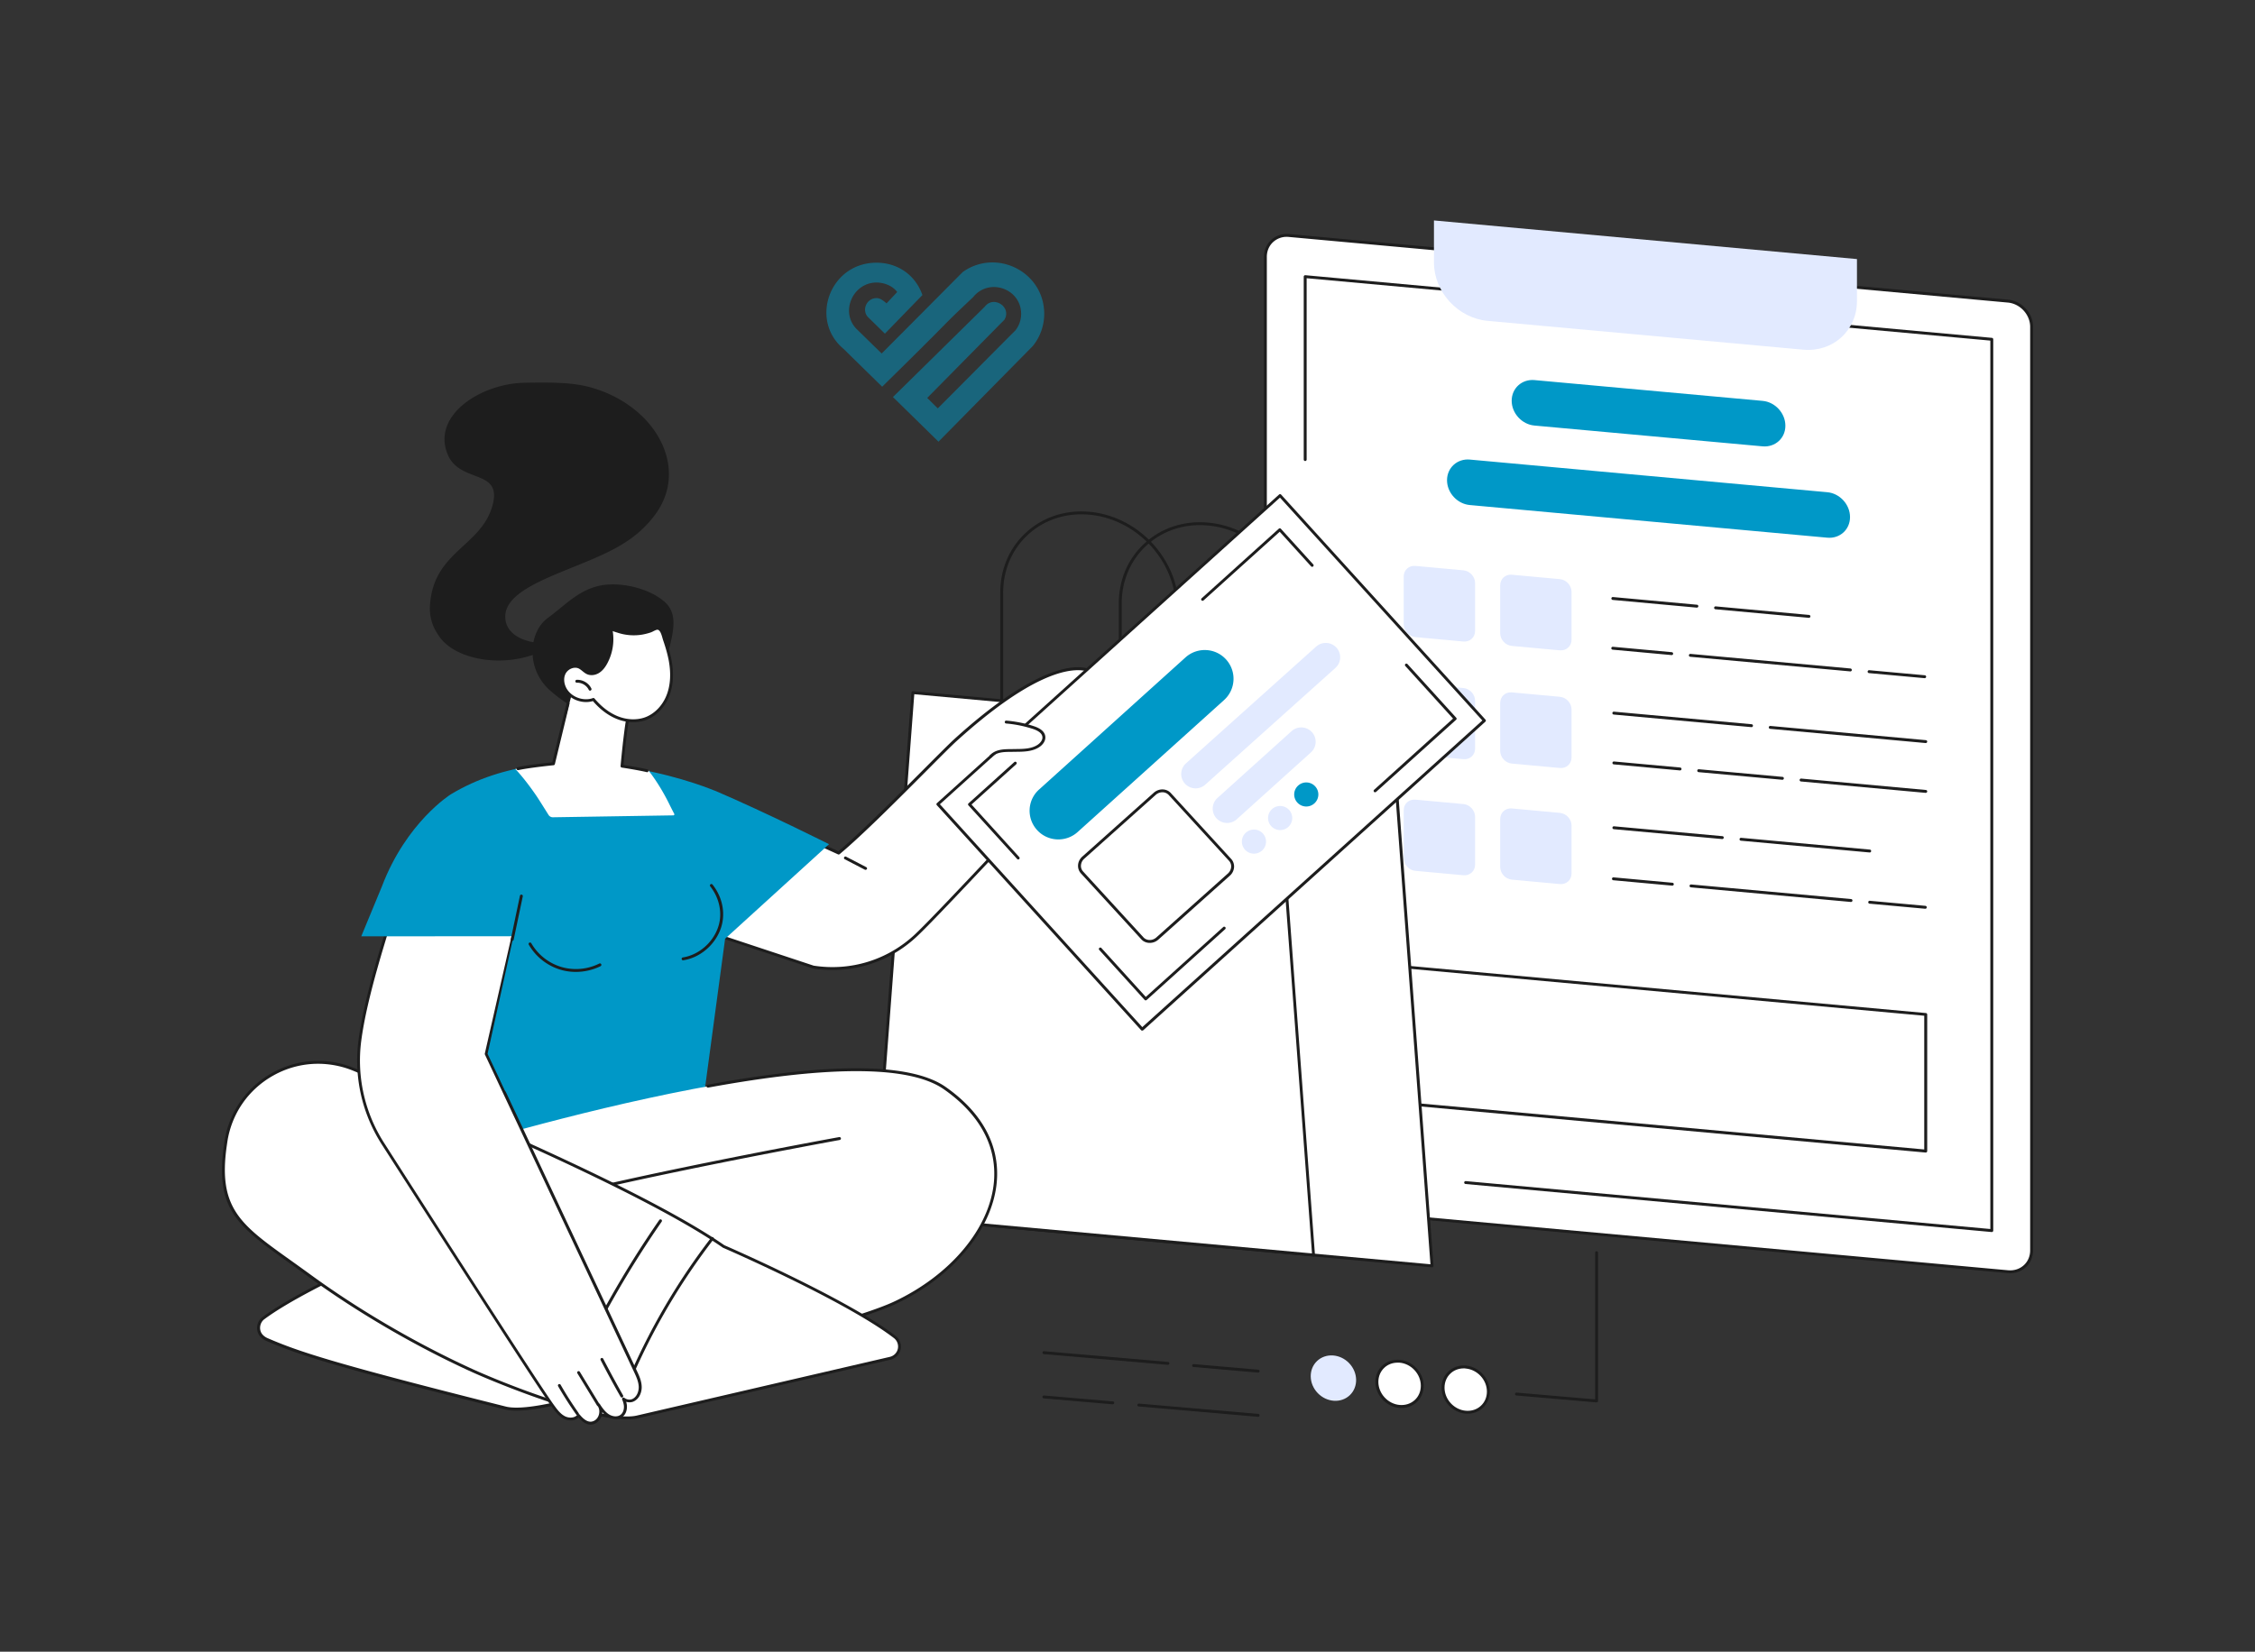 <svg xmlns="http://www.w3.org/2000/svg" width="404" height="296" fill="none"><rect width="100%" height="100%" fill="#333333" stroke="none"/><path fill="#fff" d="m359.755 227.901-128.807-11.757c-2.342-.212-4.235-2.276-4.235-4.611V46.038c0-2.335 1.893-4.045 4.235-3.832l128.807 11.757c2.342.212 4.235 2.276 4.235 4.61V224.07c0 2.323-1.905 4.044-4.235 3.832Z"/><path fill="#1D1D1D" d="M360.146 228.172c-.142 0-.272-.012-.414-.023l-128.807-11.757c-2.461-.224-4.472-2.406-4.472-4.871V46.038c0-1.203.473-2.288 1.313-3.054.852-.779 1.988-1.144 3.194-1.038l128.807 11.757c2.461.224 4.472 2.406 4.472 4.87v165.495c0 1.203-.473 2.288-1.325 3.055-.745.684-1.715 1.049-2.768 1.049Zm-129.6-185.73a3.58 3.58 0 0 0-2.437.92c-.745.671-1.147 1.626-1.147 2.676v165.495c0 2.193 1.798 4.151 3.998 4.351l128.807 11.758c1.065.094 2.059-.224 2.804-.897.745-.672 1.147-1.627 1.147-2.677V58.573c0-2.193-1.798-4.15-3.998-4.351L230.925 42.465c-.13-.012-.248-.024-.379-.024Z"/><path fill="#1D1D1D" d="M356.844 220.79h-.023l-94.263-8.608a.264.264 0 0 1-.237-.283.263.263 0 0 1 .284-.236l93.979 8.585V61.038l-122.489-11.18v32.5c0 .142-.119.26-.261.26a.263.263 0 0 1-.26-.26V49.577a.28.28 0 0 1 .083-.189.321.321 0 0 1 .201-.07l123.01 11.226c.13.012.237.13.237.26V220.53a.281.281 0 0 1-.083.189.242.242 0 0 1-.178.07Z"/><path fill="#E2EAFF" d="M323.059 62.665 266.522 57.5c-5.312-.483-9.618-5.177-9.618-10.471v-7.524l75.784 6.922v7.535c-.012 5.295-4.318 9.187-9.629 8.703Z"/><path fill="#0098C7" d="m315.783 79.989-40.873-3.727c-2.248-.2-4.082-2.205-4.082-4.446 0-2.24 1.834-3.903 4.082-3.702l40.873 3.726c2.247.2 4.081 2.205 4.081 4.446.012 2.24-1.834 3.903-4.081 3.703ZM327.364 96.356l-64.037-5.849c-2.247-.2-4.081-2.205-4.081-4.446 0-2.24 1.834-3.903 4.081-3.702l64.037 5.849c2.248.2 4.082 2.205 4.082 4.445.011 2.253-1.834 3.916-4.082 3.703Z"/><path fill="#1D1D1D" d="M324.087 110.719h-.024l-16.728-1.533a.262.262 0 0 1-.236-.283.264.264 0 0 1 .283-.236l16.728 1.533a.264.264 0 0 1 .237.283.267.267 0 0 1-.26.236ZM304.01 108.892h-.023l-15.06-1.38a.264.264 0 0 1-.237-.283.263.263 0 0 1 .284-.236l15.06 1.38a.264.264 0 0 1 .237.283c-.024.13-.13.236-.261.236ZM344.824 121.533h-.024l-9.961-.908a.264.264 0 0 1-.237-.283.265.265 0 0 1 .284-.236l9.961.908a.264.264 0 0 1 .237.283c-.024.142-.13.236-.26.236ZM331.504 120.319h-.024l-28.664-2.618a.264.264 0 0 1-.237-.283.263.263 0 0 1 .284-.236l28.664 2.618a.263.263 0 0 1 .237.283.25.25 0 0 1-.26.236ZM299.491 117.394h-.023l-10.553-.967a.263.263 0 0 1-.236-.283.263.263 0 0 1 .284-.236l10.552.967a.264.264 0 0 1 .237.283.25.25 0 0 1-.261.236ZM344.931 162.854h-.024l-9.961-.908a.264.264 0 0 1-.236-.283.263.263 0 0 1 .284-.236l9.961.908a.262.262 0 0 1 .236.283.257.257 0 0 1-.26.236ZM331.623 161.639h-.024l-28.664-2.618a.263.263 0 0 1-.237-.283.265.265 0 0 1 .284-.236l28.665 2.618a.263.263 0 0 1 .236.283.267.267 0 0 1-.26.236ZM299.611 158.715h-.024l-10.553-.967a.263.263 0 0 1-.236-.283.263.263 0 0 1 .284-.236l10.552.967a.263.263 0 0 1 .237.283.267.267 0 0 1-.26.236ZM345.014 133.16h-.024l-27.86-2.547a.264.264 0 0 1-.237-.283.265.265 0 0 1 .284-.236l27.86 2.548a.263.263 0 0 1 .237.283.267.267 0 0 1-.26.235ZM313.794 130.307h-.023l-24.666-2.253a.263.263 0 0 1-.237-.283.263.263 0 0 1 .284-.235l24.666 2.252a.262.262 0 0 1 .236.283.25.25 0 0 1-.26.236ZM345.014 142.087h-.023l-22.336-2.04a.263.263 0 0 1-.236-.283.264.264 0 0 1 .284-.236l22.335 2.04a.264.264 0 0 1 .237.283.267.267 0 0 1-.261.236ZM319.33 139.741h-.024l-14.988-1.368a.264.264 0 0 1-.237-.283.263.263 0 0 1 .284-.236l14.989 1.368a.262.262 0 0 1 .236.283.267.267 0 0 1-.26.236ZM300.994 138.066h-.024l-11.854-1.085a.262.262 0 0 1-.236-.283.265.265 0 0 1 .284-.236l11.854 1.085a.263.263 0 0 1 .236.283.267.267 0 0 1-.26.236ZM334.971 152.771h-.024l-23.057-2.111a.263.263 0 0 1-.237-.283.263.263 0 0 1 .284-.235l23.057 2.11a.264.264 0 0 1 .237.283.257.257 0 0 1-.26.236ZM308.565 150.366h-.023l-19.426-1.769a.263.263 0 0 1-.236-.283.263.263 0 0 1 .284-.236l19.425 1.769a.262.262 0 0 1 .236.283c-.023.13-.13.236-.26.236Z"/><path fill="#E2EAFF" d="m262.179 114.965-8.601-.79c-1.159-.106-2.094-1.132-2.094-2.288v-8.573c0-1.156.935-2.005 2.094-1.899l8.601.79c1.159.106 2.094 1.132 2.094 2.288v8.573c0 1.156-.935 2.005-2.094 1.899ZM279.462 116.545l-8.6-.79c-1.16-.106-2.094-1.132-2.094-2.288v-8.573c0-1.156.934-2.005 2.094-1.899l8.6.79c1.159.107 2.094 1.132 2.094 2.288v8.573c0 1.144-.935 1.993-2.094 1.899ZM262.179 136.05l-8.601-.79c-1.159-.107-2.094-1.133-2.094-2.288v-8.562c0-1.155.935-2.004 2.094-1.898l8.601.79c1.159.106 2.094 1.132 2.094 2.288v8.573c0 1.144-.935 1.993-2.094 1.887ZM279.462 137.63l-8.6-.79c-1.16-.106-2.094-1.132-2.094-2.288v-8.573c0-1.156.934-2.005 2.094-1.899l8.6.79c1.159.106 2.094 1.132 2.094 2.288v8.573c0 1.156-.935 2.005-2.094 1.899ZM262.179 156.851l-8.601-.79c-1.159-.106-2.094-1.132-2.094-2.287v-8.573c0-1.156.935-2.005 2.094-1.899l8.601.79c1.159.106 2.094 1.132 2.094 2.288v8.573c0 1.156-.935 2.005-2.094 1.898ZM279.462 158.432l-8.6-.791c-1.16-.106-2.094-1.132-2.094-2.287v-8.573c0-1.156.934-2.005 2.094-1.899l8.6.79c1.159.106 2.094 1.132 2.094 2.288v8.573c0 1.156-.935 2.005-2.094 1.899Z"/><path fill="#fff" d="m345.014 206.285-93.541-8.549v-24.469l93.541 8.537v24.481Z"/><path fill="#1D1D1D" d="M345.014 206.545h-.024l-93.529-8.538a.265.265 0 0 1-.236-.259v-24.481c0-.071.035-.142.082-.189a.327.327 0 0 1 .202-.071l93.529 8.538c.13.012.236.13.236.259v24.482c0 .07-.035.141-.082.188a.29.29 0 0 1-.178.071Zm-93.281-9.045 93.009 8.491v-23.962l-93.009-8.491V197.5ZM232.168 140.767a.262.262 0 0 1-.26-.26v-29.469c0-8.514-6.956-16.085-15.498-16.863-4.14-.378-8.033.872-10.955 3.537-2.898 2.642-4.495 6.357-4.495 10.46v29.47a.262.262 0 0 1-.26.259.263.263 0 0 1-.261-.259v-29.481c0-4.258 1.657-8.102 4.673-10.838 3.029-2.76 7.063-4.056 11.345-3.667 8.802.802 15.971 8.597 15.971 17.382v29.469c0 .154-.118.26-.26.26Z"/><path fill="#fff" d="m256.561 226.852-78.848-7.194 7.074-93.585 64.699 5.908 7.075 94.871Z"/><path fill="#1D1D1D" d="M256.56 227.111h-.023l-78.848-7.205a.264.264 0 0 1-.237-.283l7.075-93.585c0-.071.035-.13.094-.177a.218.218 0 0 1 .189-.059l64.7 5.908c.13.012.224.118.236.236l7.075 94.87c0 .071-.024.153-.083.201a.2.2 0 0 1-.178.094Zm-78.576-7.689 78.292 7.146-7.039-94.351-64.214-5.861-7.039 93.066Z"/><path fill="#fff" d="m235.327 224.918-78.848-7.206 7.074-93.573 64.699 5.908 7.075 94.871Z"/><path fill="#1D1D1D" d="M235.326 225.177h-.024l-78.848-7.205a.263.263 0 0 1-.236-.283l7.074-93.585c0-.071.036-.13.095-.177a.218.218 0 0 1 .189-.059l64.699 5.908c.13.012.225.118.237.236l7.074 94.87c0 .071-.023.153-.083.201-.035.07-.106.094-.177.094Zm-78.564-7.701 78.292 7.147-7.039-94.352-64.214-5.861-7.039 93.066Z"/><path fill="#1D1D1D" d="M210.932 138.833a.263.263 0 0 1-.261-.26v-29.469c0-8.514-6.956-16.085-15.497-16.863-4.141-.378-8.033.872-10.955 3.537-2.898 2.642-4.495 6.356-4.495 10.46v29.47a.263.263 0 0 1-.261.259.262.262 0 0 1-.26-.259v-29.482c0-4.257 1.656-8.1 4.673-10.837 3.029-2.76 7.063-4.056 11.345-3.667 8.802.802 15.971 8.596 15.971 17.382v29.469c0 .142-.107.26-.26.26Z"/><path fill="#0098C7" d="m76.54 195.177 27.482-3.432 22.383 2.583-.284 1.639-40.767 12.37s-10.54-7.24-8.813-13.16Z"/><path fill="#fff" d="M79.168 220.26s-23.377 9.551-31.989 15.967c-.65.483-.97 1.308-.84 2.134.142.825.745 1.391 1.479 1.71 5.205 2.24 10.564 4.21 42.707 12.264 5.678 1.427 23.648-5.083 29.256-6.757 10.292-3.078 33.396-8.762 40.435-12.04 17.048-7.96 26.039-26.58 9.027-38.502-17.012-11.923-93.541 12.5-93.541 12.5l3.466 12.724Z"/><path fill="#1D1D1D" d="M91.85 245.401a.288.288 0 0 1-.248-.165c-3.312-8.927-7.654-17.418-12.918-25.224a.265.265 0 0 1 .07-.366.267.267 0 0 1 .367.071A119.78 119.78 0 0 1 92.1 245.059a.262.262 0 0 1-.154.33c-.035 0-.059.012-.094.012ZM102.248 246.722a.267.267 0 0 1-.248-.165 186.174 186.174 0 0 0-14.385-29.375.263.263 0 0 1 .082-.354.264.264 0 0 1 .355.082 186.722 186.722 0 0 1 14.421 29.458.252.252 0 0 1-.154.33c-.011.012-.035.024-.071.024Z"/><path fill="#1D1D1D" d="M87.26 218.585a.241.241 0 0 1-.237-.165c-.06-.13.012-.283.142-.342 12.126-5.024 62.676-14.21 63.185-14.304a.272.272 0 0 1 .307.212.274.274 0 0 1-.212.307c-.509.094-51 9.268-63.079 14.268-.047.024-.083.024-.106.024Z"/><path fill="#1D1D1D" d="M92.525 252.795c-.793 0-1.48-.071-2.059-.212-31.728-7.949-37.312-9.941-42.742-12.276-.911-.389-1.49-1.073-1.633-1.899-.154-.908.213-1.851.935-2.382 8.103-6.038 29.457-14.929 31.823-15.908l-3.372-12.524a.263.263 0 0 1 .178-.318c.059-.024 6.353-2.028 15.58-4.564a.264.264 0 0 1 .32.177.263.263 0 0 1-.178.319c-8.21 2.264-14.09 4.103-15.32 4.481l3.383 12.488a.258.258 0 0 1-.153.307c-.237.094-23.436 9.61-31.93 15.931-.568.425-.852 1.168-.733 1.887.153.884.899 1.321 1.325 1.509 5.406 2.323 10.978 4.305 42.66 12.253 4.625 1.167 18.052-3.196 25.268-5.531 1.55-.507 2.887-.943 3.857-1.226 3.206-.956 7.69-2.182 12.445-3.479 10.837-2.948 23.128-6.297 27.955-8.55 10.162-4.752 17.201-13.172 17.935-21.474.556-6.356-2.532-12.087-8.944-16.58-6.045-4.245-20.265-4.351-42.246-.318a.274.274 0 0 1-.307-.213.272.272 0 0 1 .213-.306c22.122-4.057 36.472-3.915 42.636.401 6.565 4.599 9.736 10.495 9.156 17.052-.745 8.478-7.902 17.075-18.23 21.898-4.874 2.276-17.177 5.625-28.038 8.585-4.755 1.297-9.239 2.512-12.433 3.479-.958.283-2.295.719-3.845 1.226-6.838 2.241-17.733 5.767-23.506 5.767Z"/><path fill="#fff" d="M160.299 239.599c.663.507.97 1.356.793 2.17a2.183 2.183 0 0 1-1.621 1.651c-6.436 1.497-9.949 2.311-45.345 10.519-5.974 1.391-24.063-5.814-29.635-8.361-9.606-4.387-20.028-10.342-29.22-17.076-11.428-8.36-16.74-10.518-14.894-23.278.023-.189.059-.377.083-.566 1.585-10.719 12.823-17.134 22.88-13.019 20.276 8.29 52.549 22.158 66.283 31.734.012 0 21.874 9.469 30.676 16.226Z"/><path fill="#1D1D1D" d="M112.304 254.363c-7.547 0-23.636-6.604-27.919-8.561-10.115-4.623-20.513-10.696-29.268-17.099a330.176 330.176 0 0 0-3.383-2.441c-9.121-6.521-13.285-9.505-11.605-21.073l.082-.566c.77-5.201 3.833-9.67 8.412-12.276a16.86 16.86 0 0 1 14.823-.944c18.75 7.677 52.301 21.993 66.32 31.746.84.365 22.11 9.646 30.699 16.25a2.427 2.427 0 0 1 .887 2.429 2.433 2.433 0 0 1-1.822 1.839l-45.345 10.519a8.936 8.936 0 0 1-1.881.177Zm-55.318-63.726c-2.803 0-5.595.719-8.115 2.158-4.436 2.523-7.406 6.851-8.151 11.898l-.083.566c-1.632 11.262 2.449 14.187 11.404 20.578 1.077.767 2.19 1.569 3.396 2.441 8.73 6.392 19.082 12.441 29.173 17.052 6.909 3.149 23.909 9.635 29.469 8.349l45.345-10.519a1.91 1.91 0 0 0 1.431-1.45 1.916 1.916 0 0 0-.698-1.91c-8.671-6.663-30.391-16.097-30.616-16.191-.012-.012-.036-.012-.047-.024-13.96-9.717-47.499-24.033-66.237-31.71a16.648 16.648 0 0 0-6.27-1.238Z"/><path fill="#1D1D1D" d="M111.205 251.391c-.036 0-.06 0-.095-.011a.264.264 0 0 1-.154-.331 117.513 117.513 0 0 1 16.456-29.257c.083-.118.248-.129.367-.047.118.083.13.248.047.366a116.842 116.842 0 0 0-16.385 29.127.246.246 0 0 1-.236.153ZM102.047 247.842c-.036 0-.071-.012-.107-.024-.13-.059-.189-.212-.13-.342a181.834 181.834 0 0 1 16.302-28.844.267.267 0 0 1 .367-.071.265.265 0 0 1 .071.366 181.728 181.728 0 0 0-16.255 28.761.304.304 0 0 1-.248.154Z"/><path fill="#fff" d="M193.057 137.571c2.839-2.135 1.242-4.788 1.242-4.788 1.585-1.969-.509-3.998-.509-3.998 1.361-3.762-4.128-2.806-4.128-2.806.307-2.123 7.606-3.833 6.766-5-.828-1.168-7.228-4.729-25.304 11.686-2.579 2.347-14.729 15.047-20.869 20.189 0 0-27.943-12.842-34.355-14.493-6.411-1.651-14.527 3.148-14.527 3.148l23.542 24.871 20.809 6.922a21.927 21.927 0 0 0 18.432-5.731c4.921-4.623 26.547-28.22 28.901-30Z"/><path fill="#1D1D1D" d="M149.143 173.832c-1.148 0-2.307-.082-3.466-.271-.012 0-.024 0-.048-.012l-20.809-6.922c-.035-.012-.083-.035-.106-.071l-23.542-24.87a.244.244 0 0 1-.071-.212c.011-.083.059-.142.13-.189.331-.2 8.293-4.835 14.728-3.172 6.105 1.568 32.025 13.42 34.249 14.434 4.128-3.467 10.765-10.141 15.627-15.024 2.378-2.382 4.259-4.268 5.111-5.047 13.143-11.934 20.04-13.184 22.986-12.865 1.479.165 2.366.731 2.709 1.214a.579.579 0 0 1 .095.496c-.154.577-1.136 1.073-2.851 1.886-1.503.72-3.325 1.581-3.833 2.453.899-.094 2.933-.188 3.809.849.449.543.532 1.286.237 2.206.425.483 1.821 2.287.52 4.08.308.636 1.195 3.019-1.396 4.964-1.23.92-7.997 8.114-14.551 15.059-5.903 6.262-11.996 12.736-14.326 14.93-4.176 3.962-9.571 6.084-15.202 6.084Zm-3.36-.778c6.672 1.026 13.297-1.038 18.195-5.66 2.307-2.182 8.411-8.656 14.303-14.906 6.861-7.288 13.356-14.174 14.61-15.118 2.626-1.969 1.242-4.339 1.171-4.446a.247.247 0 0 1 .024-.294c1.419-1.769-.414-3.573-.485-3.644a.257.257 0 0 1-.06-.271c.296-.814.261-1.439-.082-1.852-.769-.908-2.97-.755-3.75-.613a.262.262 0 0 1-.225-.071.26.26 0 0 1-.071-.224c.189-1.262 2.354-2.288 4.259-3.196 1.1-.519 2.472-1.179 2.567-1.556 0-.024.012-.036-.012-.059-.213-.295-.946-.849-2.342-1.003-2.863-.306-9.583.932-22.584 12.736-.84.767-2.721 2.654-5.087 5.036-4.922 4.941-11.653 11.71-15.793 15.165-.083.059-.19.082-.273.035-.283-.13-28.002-12.854-34.307-14.469-5.56-1.427-12.564 2.146-14.042 2.96l23.27 24.587 20.714 6.863Z"/><path fill="#1D1D1D" d="M155.069 155.884a.413.413 0 0 1-.118-.024l-3.608-1.875a.255.255 0 0 1-.107-.353.258.258 0 0 1 .355-.106l3.608 1.875c.13.07.178.224.107.353a.287.287 0 0 1-.237.13Z"/><path fill="#fff" d="m229.331 88.812-61.308 55.302 36.611 40.328 61.308-55.303-36.611-40.327Z"/><path fill="#1D1D1D" d="M204.626 184.693h-.012a.255.255 0 0 1-.178-.082l-36.602-40.319a.26.26 0 0 1 .023-.365l61.304-55.307a.262.262 0 0 1 .367.024l36.603 40.318c.047.047.07.118.07.189 0 .07-.035.129-.082.177l-61.304 55.306a.386.386 0 0 1-.189.059Zm-36.236-40.566 36.259 39.941 60.925-54.953-36.259-39.94-60.925 54.952Z"/><path fill="#1D1D1D" d="M246.351 141.981a.234.234 0 0 1-.189-.082.26.26 0 0 1 .023-.366l14.138-12.759-8.554-9.423a.26.26 0 0 1 .024-.365.263.263 0 0 1 .367.023l8.73 9.611a.264.264 0 0 1 .071.189.25.25 0 0 1-.082.177L246.54 141.91a.338.338 0 0 1-.189.071ZM215.451 107.665a.238.238 0 0 1-.19-.083.26.26 0 0 1 .024-.365l13.83-12.477a.261.261 0 0 1 .366.024l5.785 6.368a.26.26 0 1 1-.39.342l-5.608-6.18-13.64 12.3a.285.285 0 0 1-.177.071ZM182.42 154.021a.238.238 0 0 1-.19-.083l-8.73-9.611a.26.26 0 0 1 .023-.365l8.211-7.406a.26.26 0 0 1 .343.389l-8.021 7.229 8.553 9.422a.26.26 0 0 1-.024.366.234.234 0 0 1-.165.059ZM205.252 179.269a.235.235 0 0 1-.189-.083l-8.128-8.95a.26.26 0 0 1 .024-.366.262.262 0 0 1 .367.024l7.95 8.761 13.876-12.523a.263.263 0 0 1 .367.023.26.26 0 0 1-.024.366l-14.066 12.689a.291.291 0 0 1-.177.059Z"/><path fill="#0098C7" d="m219.307 125.448-26.239 23.656c-2.106 1.898-5.371 1.745-7.276-.366-1.904-2.099-1.751-5.354.367-7.252l26.227-23.668c2.106-1.898 5.371-1.745 7.276.366a5.143 5.143 0 0 1-.355 7.264Z"/><path fill="#E2EAFF" d="m239.253 119.693-23.318 20.92a2.585 2.585 0 0 1-3.643-.177 2.566 2.566 0 0 1 .177-3.632l23.317-20.92a2.588 2.588 0 0 1 3.644.177 2.556 2.556 0 0 1-.177 3.632ZM234.863 134.835l-13.285 11.981a2.587 2.587 0 0 1-3.644-.177 2.567 2.567 0 0 1 .178-3.632l13.285-11.981a2.587 2.587 0 0 1 3.644.177 2.566 2.566 0 0 1-.178 3.632ZM226.108 152.424a2.154 2.154 0 0 0 .153-3.048 2.17 2.17 0 0 0-3.058-.152 2.153 2.153 0 0 0-.153 3.048 2.17 2.17 0 0 0 3.058.152ZM230.803 148.198c.886-.8.953-2.165.15-3.048a2.17 2.17 0 0 0-3.058-.15 2.153 2.153 0 0 0-.15 3.048 2.17 2.17 0 0 0 3.058.15Z"/><path fill="#0098C7" d="M235.632 140.932c.804.884.733 2.24-.154 3.042a2.16 2.16 0 0 1-3.052-.153 2.144 2.144 0 0 1 .153-3.043 2.16 2.16 0 0 1 3.053.154Z"/><path fill="#fff" d="m220.159 156.745-12.812 11.451c-.804.719-2.011.696-2.685-.036l-10.813-11.804c-.674-.743-.58-1.922.225-2.641l12.812-11.451c.804-.719 2.011-.696 2.685.036l10.813 11.804c.686.731.58 1.922-.225 2.641Z"/><path fill="#1D1D1D" d="M205.986 168.974c-.568 0-1.124-.212-1.514-.649l-10.813-11.804a2.013 2.013 0 0 1-.52-1.45c.023-.59.307-1.156.757-1.557l12.812-11.45c.911-.814 2.283-.79 3.052.059l10.813 11.804c.355.389.544.908.52 1.45a2.228 2.228 0 0 1-.757 1.557l-12.812 11.45a2.27 2.27 0 0 1-1.538.59Zm2.26-26.993c-.414 0-.84.153-1.183.46l-12.812 11.45a1.759 1.759 0 0 0-.592 1.203c-.023.401.119.79.379 1.073l10.813 11.805c.579.636 1.62.648 2.318.023l12.812-11.45c.355-.319.568-.755.592-1.203a1.459 1.459 0 0 0-.379-1.073l-10.812-11.804a1.54 1.54 0 0 0-1.136-.484Z"/><path fill="#fff" d="M180.268 129.422a21.3 21.3 0 0 1 4.851.979c.84.271 1.786.754 1.893 1.627.082.696-.426 1.333-1.03 1.71-1.277.802-2.886.755-4.4.766-1.503.024-3.029-.07-4.058 1.015l-1.29-2.052 4.034-4.045Z"/><path fill="#1D1D1D" d="M177.536 135.778a.256.256 0 0 1-.177-.071c-.107-.094-.107-.259-.012-.365 1.029-1.073 2.461-1.085 3.857-1.097l.733-.012c1.372-.011 2.804-.023 3.916-.731.461-.295.982-.849.899-1.462-.071-.59-.651-1.061-1.715-1.415a21.303 21.303 0 0 0-4.792-.967.263.263 0 0 1-.236-.283.256.256 0 0 1 .284-.236c1.668.142 3.324.472 4.909.991 1.278.412 1.976 1.037 2.07 1.839.107.849-.52 1.569-1.147 1.958-1.242.778-2.745.79-4.188.802l-.733.011c-1.349.012-2.615.012-3.49.932-.036.083-.107.106-.178.106Z"/><path fill="#fff" d="M99.16 252.099c.545.742 1.136 1.509 1.964 1.934.829.424 1.964.377 2.544-.354.875 1.049 1.857 1.733 2.922 1.179 1.053-.554 1.408-2.111.698-3.054.473.695.97 1.415 1.68 1.875.71.46 1.703.589 2.39.082.591-.448.792-1.273.686-2.004a3.726 3.726 0 0 0-.32-1.05c.45.354 1.112.484 1.645.259.911-.389 1.372-1.462 1.336-2.452-.035-.991-.473-1.923-.887-2.819-2.815-6.002-26.689-56.816-26.689-56.816l6.885-30.271 1.692-14.493c-9.334-3.42-19.65 1.627-22.63 11.097-2.58 8.207-7.383 21.957-8.59 31.344a27.539 27.539 0 0 0 4.13 18.396c9.357 14.623 28.108 43.833 30.545 47.147Z"/><path fill="#1D1D1D" d="M105.809 255.306c-.698 0-1.408-.413-2.153-1.25-.722.637-1.857.602-2.65.201-.911-.46-1.538-1.321-2.047-2.005-2.401-3.255-20.182-30.967-30.58-47.193a27.849 27.849 0 0 1-4.165-18.573c1.018-7.89 4.59-18.939 7.205-27.005l1.408-4.375c1.466-4.646 4.684-8.385 9.061-10.531 4.378-2.146 9.323-2.405 13.9-.719a.255.255 0 0 1 .166.271l-1.691 14.481v.024L87.4 188.82c1.053 2.253 23.897 50.873 26.654 56.746.414.872.875 1.851.911 2.912.035 1.015-.414 2.241-1.503 2.701-.39.165-.852.165-1.277.035.047.165.082.319.106.472.106.719-.047 1.698-.793 2.252-.816.613-1.963.389-2.685-.07a4.203 4.203 0 0 1-.899-.802c-.012.141-.024.294-.059.448-.154.684-.58 1.25-1.148 1.556a1.995 1.995 0 0 1-.899.236Zm-2.153-1.898c.083 0 .154.035.201.094.97 1.179 1.798 1.521 2.591 1.108.438-.224.757-.672.875-1.202.107-.484.048-.956-.177-1.333-.036-.047-.059-.094-.095-.141-.083-.118-.047-.272.071-.354a.25.25 0 0 1 .355.059c.036.047.083.106.107.165.402.601.875 1.25 1.502 1.651.568.365 1.467.554 2.082.094.462-.342.698-1.038.592-1.757a3.973 3.973 0 0 0-.296-.979.256.256 0 0 1 .083-.306.265.265 0 0 1 .319 0c.402.318.958.401 1.384.224.852-.366 1.207-1.404 1.183-2.205-.035-.956-.473-1.887-.863-2.713-2.816-6.002-26.69-56.827-26.69-56.827-.023-.048-.035-.107-.023-.166l6.885-30.259 1.668-14.281c-4.389-1.556-9.109-1.285-13.309.767-4.258 2.087-7.382 5.719-8.801 10.224-.414 1.332-.9 2.807-1.408 4.387-2.603 8.054-6.163 19.068-7.18 26.922a27.328 27.328 0 0 0 4.092 18.219c10.387 16.227 28.168 43.927 30.558 47.158.473.649 1.064 1.451 1.869 1.852.698.353 1.727.342 2.212-.283.059-.083.13-.118.213-.118Z"/><path fill="#1D1D1D" d="M111.404 250.448a.252.252 0 0 1-.224-.13 176.461 176.461 0 0 1-3.573-6.58c-.071-.13-.012-.283.106-.354.13-.071.284-.012.355.106a196.983 196.983 0 0 0 3.561 6.569.261.261 0 0 1-.095.353.302.302 0 0 1-.13.036ZM107.157 251.969a.267.267 0 0 1-.224-.13l-3.49-5.731c-.071-.118-.036-.283.082-.353a.264.264 0 0 1 .355.082l3.49 5.731a.262.262 0 0 1-.083.354.178.178 0 0 1-.13.047ZM103.466 253.632a.254.254 0 0 1-.212-.106 65.47 65.47 0 0 1-3.266-5.107.262.262 0 0 1 .095-.353.264.264 0 0 1 .355.094 64.527 64.527 0 0 0 3.23 5.071.262.262 0 0 1-.06.365.275.275 0 0 1-.142.036Z"/><path fill="#0098C7" d="m129.907 168.231 18.621-16.946s-11.215-5.637-20.384-9.564c-.118-.047-.154-.047-.272-.094-2.437-1.002-27.86-10.908-47.12.731 0 0-7.95 4.953-12.326 16.486l-3.703 8.951 27.268-.012-4.637 21.073 3.17 6.71 35.869-1.238 3.514-26.097Z"/><path fill="#1D1D1D" d="M91.778 168.609h-.06a.251.251 0 0 1-.2-.307l1.632-7.771a.251.251 0 0 1 .307-.201.25.25 0 0 1 .202.307l-1.633 7.771a.267.267 0 0 1-.248.201ZM103.171 174.174a9.582 9.582 0 0 1-2.78-.401 9.816 9.816 0 0 1-5.654-4.481.262.262 0 0 1 .094-.353.264.264 0 0 1 .355.094 9.287 9.287 0 0 0 5.359 4.245 9.345 9.345 0 0 0 6.814-.601c.13-.071.284-.012.355.118a.27.27 0 0 1-.118.353 10.092 10.092 0 0 1-4.425 1.026ZM122.383 172.099a.266.266 0 0 1-.26-.224.254.254 0 0 1 .213-.295c3.312-.519 6.151-3.396 6.625-6.698.295-2.087-.332-4.281-1.716-6.038-.094-.118-.071-.271.048-.365a.262.262 0 0 1 .366.047c1.479 1.863 2.142 4.21 1.822 6.427-.497 3.526-3.525 6.592-7.051 7.134-.023.012-.035.012-.047.012ZM98.628 123.809c-4.519-3.939-3.916-10.554-.485-13.066 3.064-2.241 5.359-4.859 9.062-5.731 3.703-.873 9.038.342 11.878 2.854 3.359 2.971.343 8.077.047 12.535-.816 12.795-12.67 10.236-20.502 3.408Z"/><path fill="#fff" d="m103.031 122.17-3.893 14.693s-1.29.024-3.395.283c-1.869.236-3.419.672-3.419.672s1.526 1.522 3.68 4.659c.52.754 1.727 2.7 2.27 3.561a.903.903 0 0 0 .782.424l21.578-.342c.142 0 .225-.153.165-.271-.189-.342-.508-.979-.792-1.545-.757-1.568-2.047-3.938-3.786-6.179-.047-.071-4.779-.731-4.779-.814.343-3.679.887-8.785 1.49-10.742l-9.901-4.399Z"/><path fill="#1D1D1D" d="M92.786 138.007a.253.253 0 0 1-.249-.2.26.26 0 0 1 .19-.319c1.573-.377 5.323-.79 6.21-.872l2.58-10.602a.26.26 0 0 1 .319-.188.259.259 0 0 1 .189.318l-2.614 10.79a.265.265 0 0 1-.225.201c-.047 0-4.602.471-6.33.884-.035-.012-.046-.012-.07-.012ZM115.936 138.385c-.024 0-.036 0-.059-.012-1.609-.378-4.448-.814-4.472-.814a.261.261 0 0 1-.225-.283c.343-3.715.864-8.491 1.432-10.578l-9.689-4.292a.258.258 0 1 1 .213-.472l9.89 4.387a.272.272 0 0 1 .142.318c-.568 1.863-1.101 6.663-1.456 10.448.722.118 2.923.46 4.271.79a.253.253 0 0 1 .189.307.25.25 0 0 1-.236.201Z"/><path fill="#fff" d="M120.065 118.349c.366 2.005.378 4.116-.308 6.05-.686 1.922-2.129 3.643-4.046 4.375-1.668.636-3.573.483-5.217-.201-1.644-.684-3.052-1.863-4.188-3.219-1.763.625-3.904-.106-4.909-1.663-.58-.896-.793-2.087-.308-3.042.473-.956 1.727-1.533 2.709-1.073.556.259.947.79 1.514 1.025.627.26 1.385.107 1.952-.271.568-.377.97-.955 1.302-1.545 1.029-1.875 1.325-4.127.84-6.214.047.2 1.1.495 1.289.554.473.153.958.271 1.455.354.97.153 1.964.141 2.934-.024a8.6 8.6 0 0 0 1.443-.377c.379-.13.852-.484 1.254-.484.829-.011 1.077 1.498 1.278 2.076.402 1.191.769 2.417 1.006 3.679Z"/><path fill="#1D1D1D" d="M113.452 129.422a7.98 7.98 0 0 1-3.052-.625c-1.502-.625-2.91-1.686-4.176-3.16-1.822.554-4.01-.224-5.051-1.816-.687-1.062-.817-2.323-.332-3.302.568-1.132 1.988-1.686 3.053-1.191.295.141.544.342.78.531.237.2.462.377.722.483.509.212 1.159.118 1.703-.248.45-.306.84-.766 1.219-1.45a8.61 8.61 0 0 0 .816-6.026.252.252 0 0 1 .19-.307.29.29 0 0 1 .295.13c.071.059.308.165 1.006.389a.42.42 0 0 0 .13.036c.45.153.923.271 1.408.342a8.913 8.913 0 0 0 2.851-.024c.485-.083.958-.2 1.408-.366.118-.035.248-.106.39-.176.296-.154.627-.319.946-.319h.012c.876 0 1.195 1.132 1.408 1.887.036.141.071.259.107.365.496 1.439.828 2.63 1.029 3.727.426 2.311.319 4.387-.308 6.179-.757 2.123-2.319 3.809-4.2 4.528a6.748 6.748 0 0 1-2.354.413Zm-7.145-4.339a.27.27 0 0 1 .201.094c1.242 1.474 2.626 2.535 4.093 3.148 1.692.696 3.514.767 5.028.201 1.739-.66 3.194-2.229 3.892-4.21.603-1.698.698-3.691.296-5.908-.201-1.073-.521-2.241-1.006-3.656-.035-.106-.071-.235-.118-.389-.154-.566-.426-1.509-.911-1.509-.201 0-.473.141-.71.259a3.875 3.875 0 0 1-.461.213c-.473.165-.982.294-1.491.389a9.226 9.226 0 0 1-4.507-.342.744.744 0 0 0-.118-.036c-.296-.094-.533-.165-.722-.247a9.186 9.186 0 0 1-.982 5.813c-.414.767-.863 1.286-1.384 1.639-.686.46-1.526.578-2.2.295-.332-.141-.592-.353-.852-.566-.225-.177-.438-.354-.674-.471-.805-.378-1.929.082-2.366.955-.403.802-.284 1.898.295 2.795.947 1.45 2.97 2.134 4.614 1.556.024-.023.047-.023.083-.023Z"/><path fill="#fff" d="M103.338 122.087c.982-.047 1.964.543 2.378 1.415l-2.378-1.415Z"/><path fill="#1D1D1D" d="M105.715 123.773a.27.27 0 0 1-.236-.153c-.379-.79-1.254-1.309-2.13-1.273-.142.011-.26-.107-.272-.248-.012-.142.106-.26.248-.271 1.089-.048 2.165.589 2.627 1.568.059.13 0 .283-.13.342a.189.189 0 0 1-.107.035ZM105.467 69.328c11.747 3.09 18.005 14.174 12.149 22.559-2.354 3.373-5.299 5.141-6.293 5.743-7.619 4.634-21.673 7.099-20.762 13.455.485 3.396 4.838 4.021 5.43 4.057-.26.719-.225 1.485-.485 2.205-6.341 2.205-13.652.648-16.468-2.842-2.33-2.889-2.105-5.496-1.904-7.064 1.135-8.797 9.322-9.776 11.156-17.075 1.597-6.392-5.927-3.68-8.092-8.95-2.899-7.053 6.033-12.666 13.687-12.82 5.336-.105 8.754-.011 11.582.732Z"/><path fill="#fff" d="M265.541 252.08c1.553-1.482 1.496-4.052-.126-5.741-1.622-1.689-4.196-1.856-5.748-.374-1.553 1.481-1.496 4.052.126 5.741 1.622 1.688 4.196 1.856 5.748.374Z"/><path fill="#1D1D1D" d="M262.95 253.349c-.13 0-.248 0-.378-.012-2.366-.2-4.306-2.299-4.306-4.658 0-1.155.449-2.205 1.265-2.948.829-.754 1.917-1.108 3.076-1.014 2.366.201 4.295 2.3 4.295 4.658 0 1.156-.45 2.194-1.266 2.948-.722.672-1.668 1.026-2.686 1.026Zm-.709-8.125c-.888 0-1.716.307-2.343.885-.71.648-1.1 1.556-1.1 2.57 0 2.099 1.715 3.963 3.821 4.14 1.017.082 1.964-.225 2.674-.873.71-.649 1.1-1.557 1.1-2.559 0-2.099-1.715-3.962-3.821-4.139-.107-.024-.225-.024-.331-.024Z"/><path fill="#fff" d="M253.686 251.066c1.552-1.482 1.496-4.053-.126-5.741-1.622-1.689-4.196-1.857-5.749-.375-1.552 1.482-1.496 4.052.126 5.741 1.622 1.689 4.196 1.856 5.749.375Z"/><path fill="#1D1D1D" d="M251.097 252.323c-.13 0-.249 0-.379-.012-2.366-.2-4.306-2.3-4.306-4.658 0-1.156.45-2.193 1.266-2.948.816-.755 1.916-1.109 3.076-1.014 2.366.2 4.306 2.299 4.306 4.658 0 1.155-.45 2.205-1.266 2.948-.733.672-1.68 1.026-2.697 1.026Zm-.71-8.125c-.887 0-1.715.306-2.342.884-.71.649-1.101 1.557-1.101 2.559 0 2.099 1.716 3.962 3.822 4.139 1.017.083 1.963-.224 2.685-.872.71-.649 1.1-1.557 1.1-2.571 0-2.099-1.715-3.962-3.821-4.139h-.343Z"/><path fill="#E2EAFF" d="M241.83 250.026c1.553-1.482 1.497-4.052-.126-5.741-1.622-1.689-4.196-1.857-5.748-.375-1.553 1.482-1.496 4.053.126 5.741 1.622 1.689 4.196 1.857 5.748.375Z"/><path fill="#1D1D1D" d="M286.041 251.321h-.024l-14.35-1.239a.262.262 0 0 1-.236-.283.263.263 0 0 1 .284-.235l14.066 1.214v-26.285c0-.142.118-.26.26-.26.142 0 .26.118.26.26v26.568a.275.275 0 0 1-.083.189.3.3 0 0 1-.177.071ZM209.24 244.587h-.024l-22.217-1.922a.262.262 0 0 1-.236-.283.263.263 0 0 1 .284-.236l22.217 1.922a.263.263 0 0 1 .236.283.267.267 0 0 1-.26.236ZM225.399 245.979h-.023l-11.558-1.002a.264.264 0 0 1-.237-.283.263.263 0 0 1 .284-.236l11.558 1.002a.264.264 0 0 1 .237.283.258.258 0 0 1-.261.236ZM199.362 251.663h-.024l-12.339-1.062a.262.262 0 0 1-.236-.283.257.257 0 0 1 .284-.236l12.338 1.062a.263.263 0 0 1 .237.283.267.267 0 0 1-.26.236ZM225.4 253.903h-.024l-21.365-1.851a.264.264 0 0 1-.237-.283.263.263 0 0 1 .284-.236l21.366 1.851a.264.264 0 0 1 .236.283.257.257 0 0 1-.26.236Z"/><path fill="#0098C7" d="M172.49 48.742c-.564.563-13.696 13.79-14.534 14.606-.729-.707-4.08-3.992-4.554-4.445-2.896-3.048-.601-8.274 3.643-8.274 1.148 0 2.769.454 3.698 1.706l-1.913 2.032c-.838-.762-1.366-.944-1.785-.944-1.712 0-2.677 1.996-1.621 3.32l3.115 3.049c.236-.236 6.21-6.405 6.72-6.913-1.311-3.774-4.735-5.987-8.724-5.788-8.032.4-11.438 10.415-5.409 15.423 6.32 6.205.218.217 6.921 6.785 14.097-13.825 9.416-9.562 16.283-16.039 2.841-3.556 8.615-1.56 8.615 2.994a4.754 4.754 0 0 1-1.057 2.994c-1.366 1.342-12.075 12.156-13.878 13.934l-1.894-1.868 13.842-14.026c1.329-2.286-1.949-4.39-3.515-2.34-.31.308-16.192 15.948-16.465 16.202.4.4 7.777 7.62 8.159 8.002l16.902-17.147a9.167 9.167 0 0 0 2.04-5.77c-.018-7.547-8.56-11.775-14.589-7.493Z" opacity=".5"/></svg>